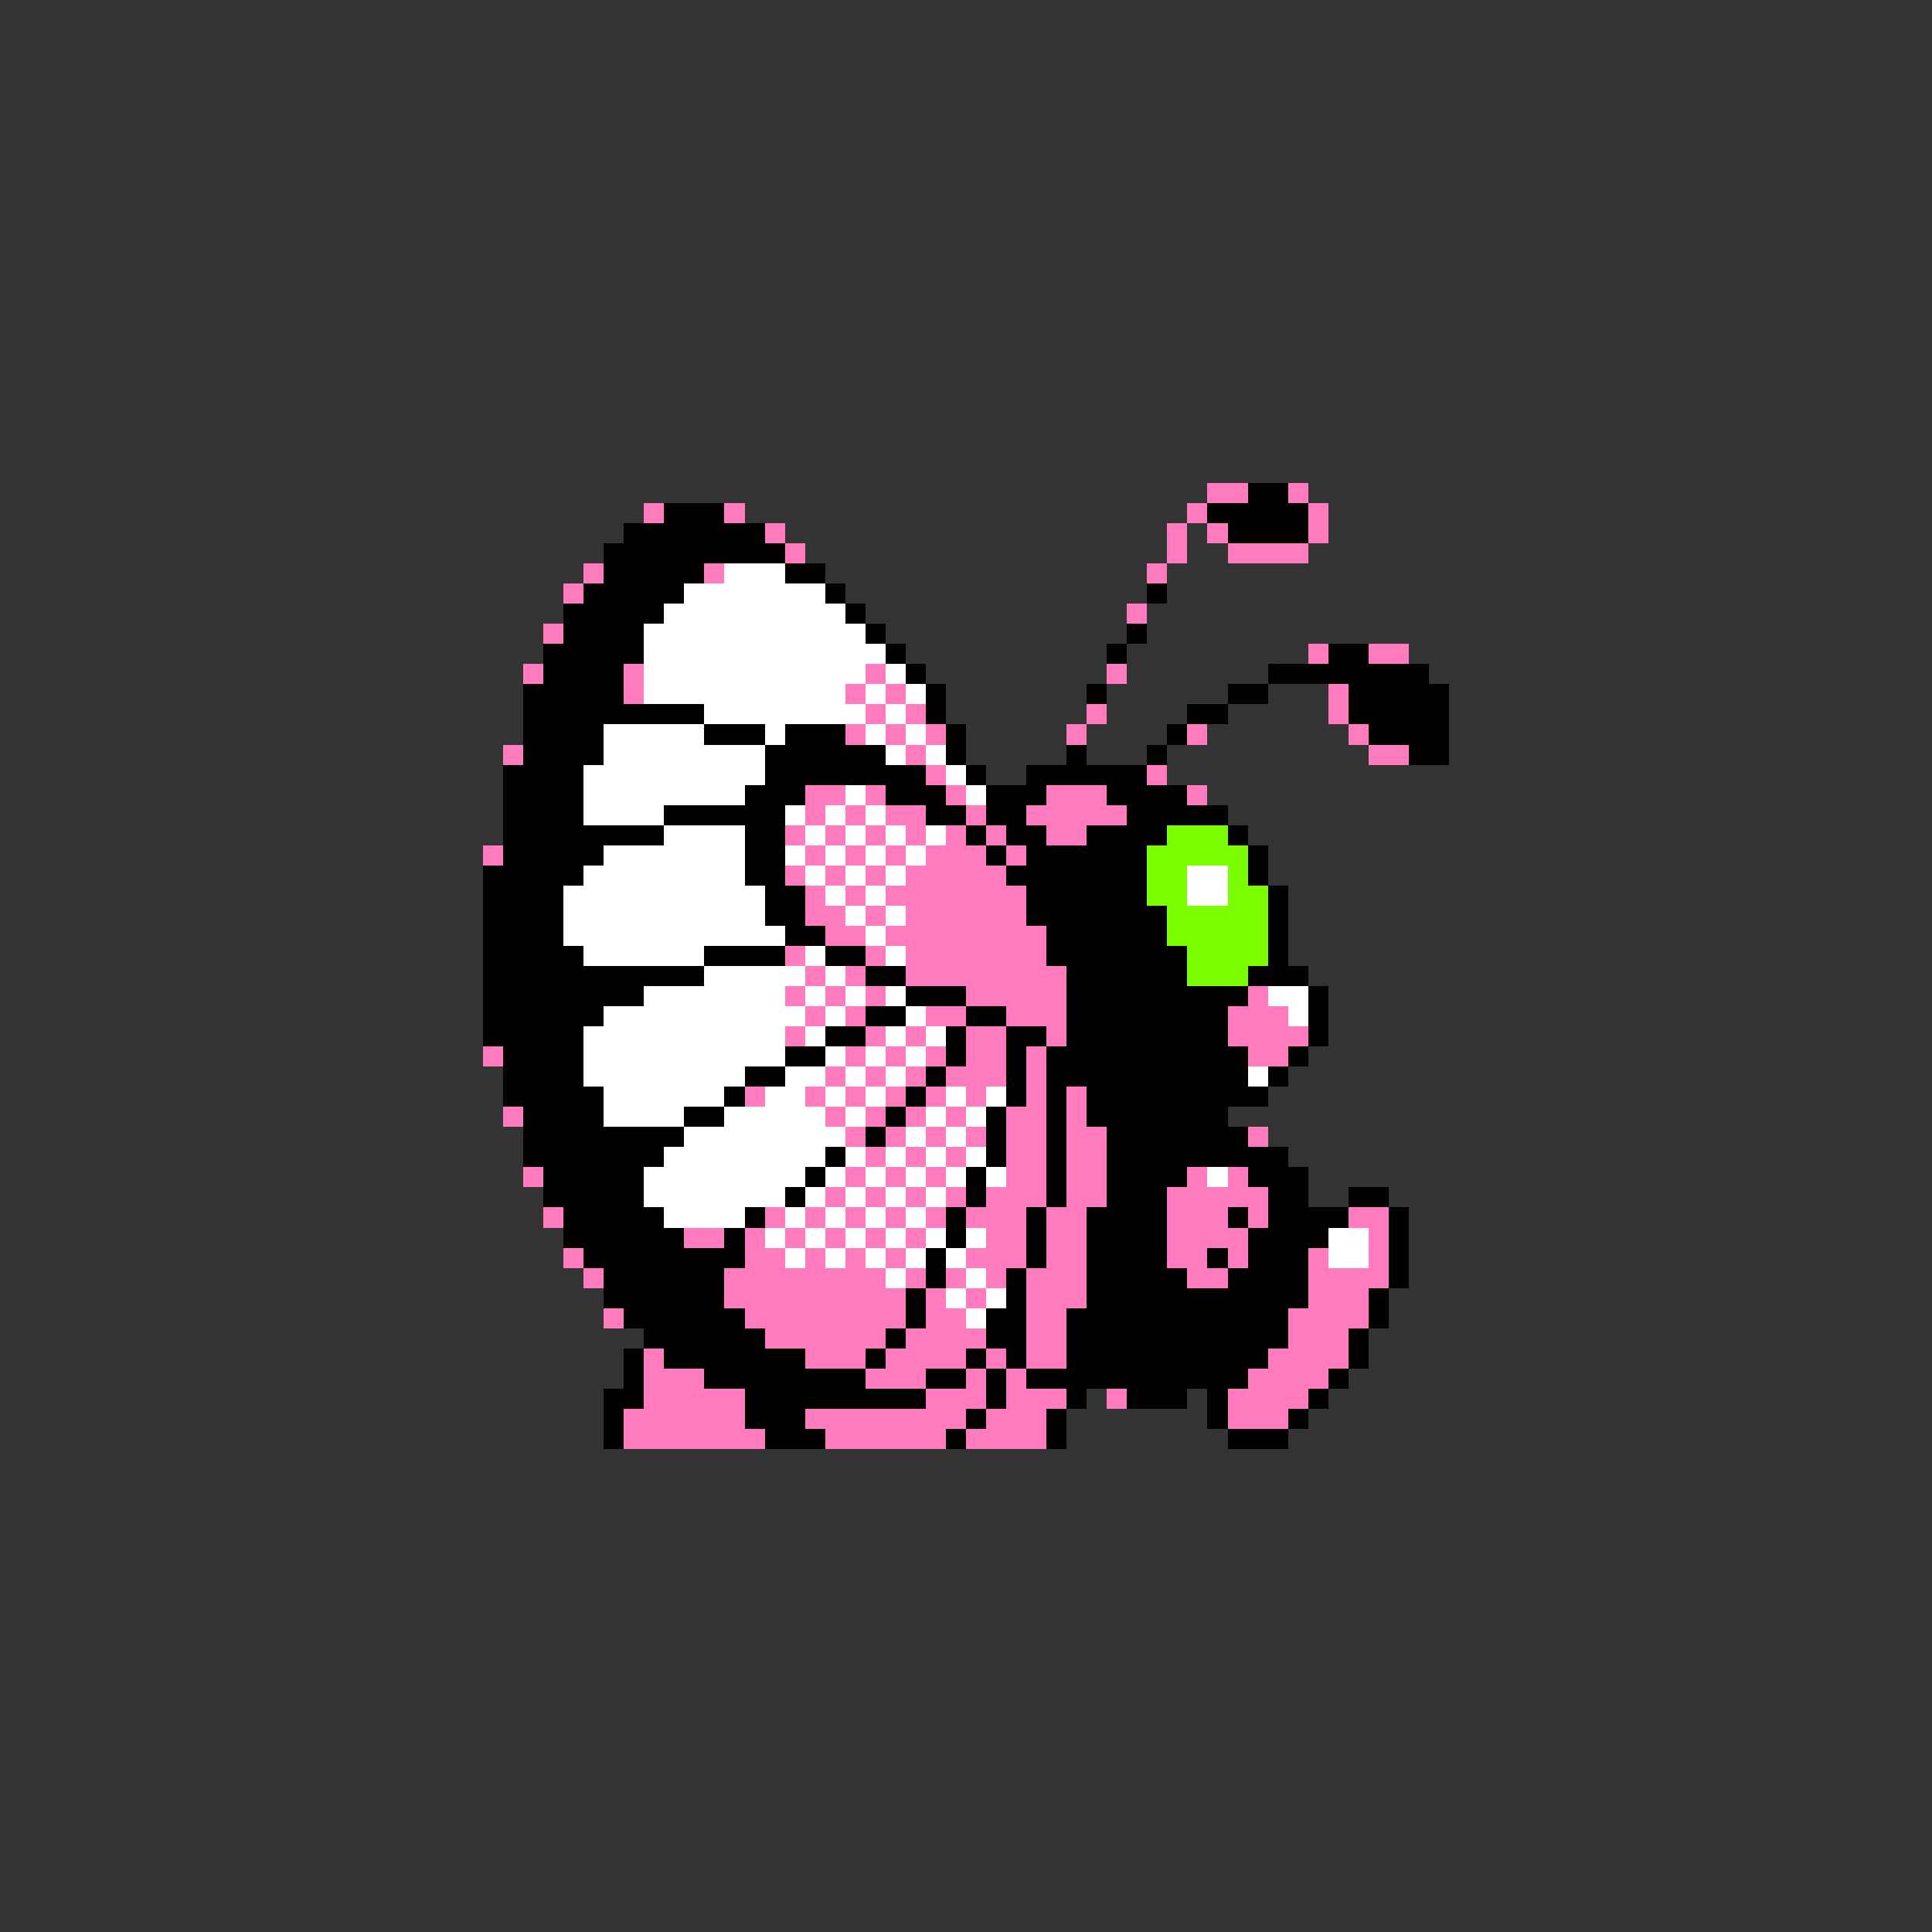 <svg xmlns="http://www.w3.org/2000/svg" viewBox="0 -0.5 96 96" shape-rendering="crispEdges">
<rect x="0" y="-0.5" width="96" height="96" fill="#333333" stroke="none"/>
<path stroke="#ff7bbd" d="M60 24h2M64 24h1M32 25h1M36 25h1M59 25h1M65 25h1M38 26h1M58 26h1M60 26h1M65 26h1M39 27h1M58 27h1M61 27h4M29 28h1M35 28h1M57 28h1M28 29h1M56 30h1M27 31h1M65 32h1M68 32h2M26 33h1M31 33h1M43 33h1M55 33h1M31 34h1M42 34h1M44 34h1M66 34h1M43 35h1M45 35h1M54 35h1M66 35h1M42 36h1M44 36h1M46 36h1M53 36h1M59 36h1M67 36h1M25 37h1M45 37h1M68 37h2M46 38h1M57 38h1M40 39h2M43 39h1M47 39h1M52 39h3M59 39h1M40 40h1M42 40h1M44 40h2M48 40h1M51 40h5M39 41h1M41 41h1M43 41h1M45 41h1M47 41h1M49 41h1M52 41h2M24 42h1M40 42h1M42 42h1M44 42h1M46 42h3M50 42h1M39 43h1M41 43h1M43 43h1M45 43h5M40 44h1M42 44h1M44 44h7M40 45h2M43 45h1M45 45h6M41 46h2M44 46h8M39 47h1M43 47h1M45 47h7M40 48h1M42 48h1M45 48h8M39 49h1M41 49h1M43 49h1M48 49h5M62 49h1M40 50h1M42 50h1M46 50h2M50 50h3M61 50h3M39 51h1M43 51h1M45 51h1M48 51h2M52 51h1M61 51h4M24 52h1M42 52h1M44 52h1M46 52h1M48 52h2M51 52h1M62 52h2M41 53h1M43 53h1M45 53h1M47 53h3M51 53h1M37 54h1M40 54h1M42 54h1M44 54h1M46 54h1M48 54h1M51 54h1M53 54h1M25 55h1M41 55h1M43 55h1M45 55h1M47 55h1M50 55h2M53 55h1M42 56h1M44 56h1M46 56h1M48 56h1M50 56h2M53 56h2M62 56h1M43 57h1M45 57h1M47 57h1M50 57h2M53 57h2M26 58h1M42 58h1M44 58h1M46 58h1M50 58h2M53 58h2M59 58h1M61 58h1M41 59h1M43 59h1M45 59h1M47 59h1M49 59h3M53 59h2M58 59h5M27 60h1M38 60h1M40 60h1M42 60h1M44 60h1M46 60h1M48 60h3M52 60h2M58 60h3M62 60h1M67 60h2M34 61h2M37 61h1M39 61h1M41 61h1M43 61h1M45 61h1M49 61h2M52 61h2M58 61h4M68 61h1M28 62h1M37 62h2M40 62h1M42 62h1M44 62h1M48 62h3M52 62h2M58 62h2M61 62h1M65 62h1M68 62h1M29 63h1M36 63h8M45 63h1M47 63h1M49 63h1M51 63h3M59 63h2M65 63h4M36 64h9M46 64h1M48 64h1M51 64h3M65 64h3M30 65h1M37 65h8M46 65h2M51 65h2M64 65h4M38 66h6M45 66h4M51 66h2M64 66h3M32 67h1M40 67h3M44 67h4M49 67h1M51 67h2M63 67h4M32 68h3M43 68h3M48 68h1M50 68h1M62 68h4M32 69h5M46 69h3M50 69h3M55 69h1M61 69h4M31 70h6M40 70h8M49 70h3M61 70h3M31 71h7M41 71h6M48 71h4" />
<path stroke="#000000" d="M62 24h2M33 25h3M60 25h5M31 26h7M61 26h4M30 27h9M30 28h5M39 28h2M29 29h5M41 29h1M57 29h1M28 30h5M42 30h1M28 31h4M43 31h1M56 31h1M27 32h5M44 32h1M55 32h1M66 32h2M27 33h4M45 33h1M63 33h8M26 34h5M46 34h1M54 34h1M61 34h2M67 34h5M26 35h9M46 35h1M59 35h2M67 35h5M26 36h4M35 36h3M39 36h3M47 36h1M58 36h1M68 36h4M26 37h4M38 37h6M47 37h1M53 37h1M57 37h1M70 37h2M25 38h4M38 38h8M48 38h1M51 38h6M25 39h4M37 39h3M44 39h3M49 39h3M55 39h4M25 40h4M33 40h6M46 40h2M49 40h2M56 40h5M25 41h8M37 41h2M48 41h1M50 41h2M54 41h4M61 41h1M25 42h5M37 42h2M49 42h1M51 42h6M62 42h1M24 43h5M37 43h2M50 43h7M62 43h1M24 44h4M38 44h2M51 44h6M63 44h1M24 45h4M38 45h2M51 45h7M63 45h1M24 46h4M39 46h2M52 46h6M63 46h1M24 47h5M35 47h4M41 47h2M52 47h7M63 47h1M24 48h11M43 48h2M53 48h6M62 48h3M24 49h8M45 49h3M53 49h9M65 49h1M24 50h6M43 50h2M48 50h2M53 50h8M65 50h1M24 51h5M41 51h2M47 51h1M50 51h2M53 51h8M65 51h1M25 52h4M39 52h2M47 52h1M50 52h1M52 52h10M64 52h1M25 53h4M37 53h2M46 53h1M50 53h1M52 53h10M63 53h1M25 54h5M36 54h1M45 54h1M50 54h1M52 54h1M54 54h9M26 55h4M34 55h2M44 55h1M49 55h1M52 55h1M54 55h7M26 56h8M43 56h1M49 56h1M52 56h1M55 56h7M26 57h7M41 57h1M49 57h1M52 57h1M55 57h9M27 58h5M40 58h1M48 58h1M52 58h1M55 58h4M62 58h3M27 59h5M39 59h1M48 59h1M52 59h1M55 59h3M63 59h2M67 59h2M28 60h5M37 60h1M47 60h1M51 60h1M54 60h4M61 60h1M63 60h4M69 60h1M28 61h6M36 61h1M47 61h1M51 61h1M54 61h4M62 61h4M69 61h1M29 62h8M46 62h1M51 62h1M54 62h4M60 62h1M62 62h3M69 62h1M30 63h6M46 63h1M50 63h1M54 63h5M61 63h4M69 63h1M30 64h6M45 64h1M50 64h1M54 64h11M68 64h1M31 65h6M45 65h1M49 65h2M53 65h11M68 65h1M32 66h6M44 66h1M49 66h2M53 66h11M67 66h1M31 67h1M33 67h7M43 67h1M48 67h1M50 67h1M53 67h10M67 67h1M31 68h1M35 68h8M46 68h2M49 68h1M51 68h11M66 68h1M30 69h2M37 69h9M49 69h1M53 69h1M56 69h3M60 69h1M65 69h1M30 70h1M37 70h3M48 70h1M52 70h1M60 70h1M64 70h1M30 71h1M38 71h3M47 71h1M52 71h1M61 71h3" />
<path stroke="#ffffff" d="M36 28h3M34 29h7M33 30h9M32 31h11M32 32h12M32 33h11M44 33h1M32 34h10M43 34h1M45 34h1M35 35h8M44 35h1M30 36h5M38 36h1M43 36h1M45 36h1M30 37h8M44 37h1M46 37h1M29 38h9M47 38h1M29 39h8M42 39h1M48 39h1M29 40h4M39 40h1M41 40h1M43 40h1M33 41h4M40 41h1M42 41h1M44 41h1M46 41h1M30 42h7M39 42h1M41 42h1M43 42h1M45 42h1M29 43h8M40 43h1M42 43h1M44 43h1M59 43h2M28 44h10M41 44h1M43 44h1M59 44h2M28 45h10M42 45h1M44 45h1M28 46h11M43 46h1M29 47h6M40 47h1M44 47h1M35 48h5M41 48h1M32 49h7M40 49h1M42 49h1M44 49h1M63 49h2M30 50h10M41 50h1M45 50h1M64 50h1M29 51h10M40 51h1M44 51h1M46 51h1M29 52h10M41 52h1M43 52h1M45 52h1M29 53h8M39 53h2M42 53h1M44 53h1M62 53h1M30 54h6M38 54h2M41 54h1M43 54h1M47 54h1M49 54h1M30 55h4M36 55h5M42 55h1M46 55h1M48 55h1M34 56h8M45 56h1M47 56h1M33 57h8M42 57h1M44 57h1M46 57h1M48 57h1M32 58h8M41 58h1M43 58h1M45 58h1M47 58h1M49 58h1M60 58h1M32 59h7M40 59h1M42 59h1M44 59h1M46 59h1M33 60h4M39 60h1M41 60h1M43 60h1M45 60h1M38 61h1M40 61h1M42 61h1M44 61h1M46 61h1M48 61h1M66 61h2M39 62h1M41 62h1M43 62h1M45 62h1M47 62h1M66 62h2M44 63h1M48 63h1M47 64h1M49 64h1M48 65h1" />
<path stroke="#7bff00" d="M58 41h3M57 42h5M57 43h2M61 43h1M57 44h2M61 44h2M58 45h5M58 46h5M59 47h4M59 48h3" />
</svg>